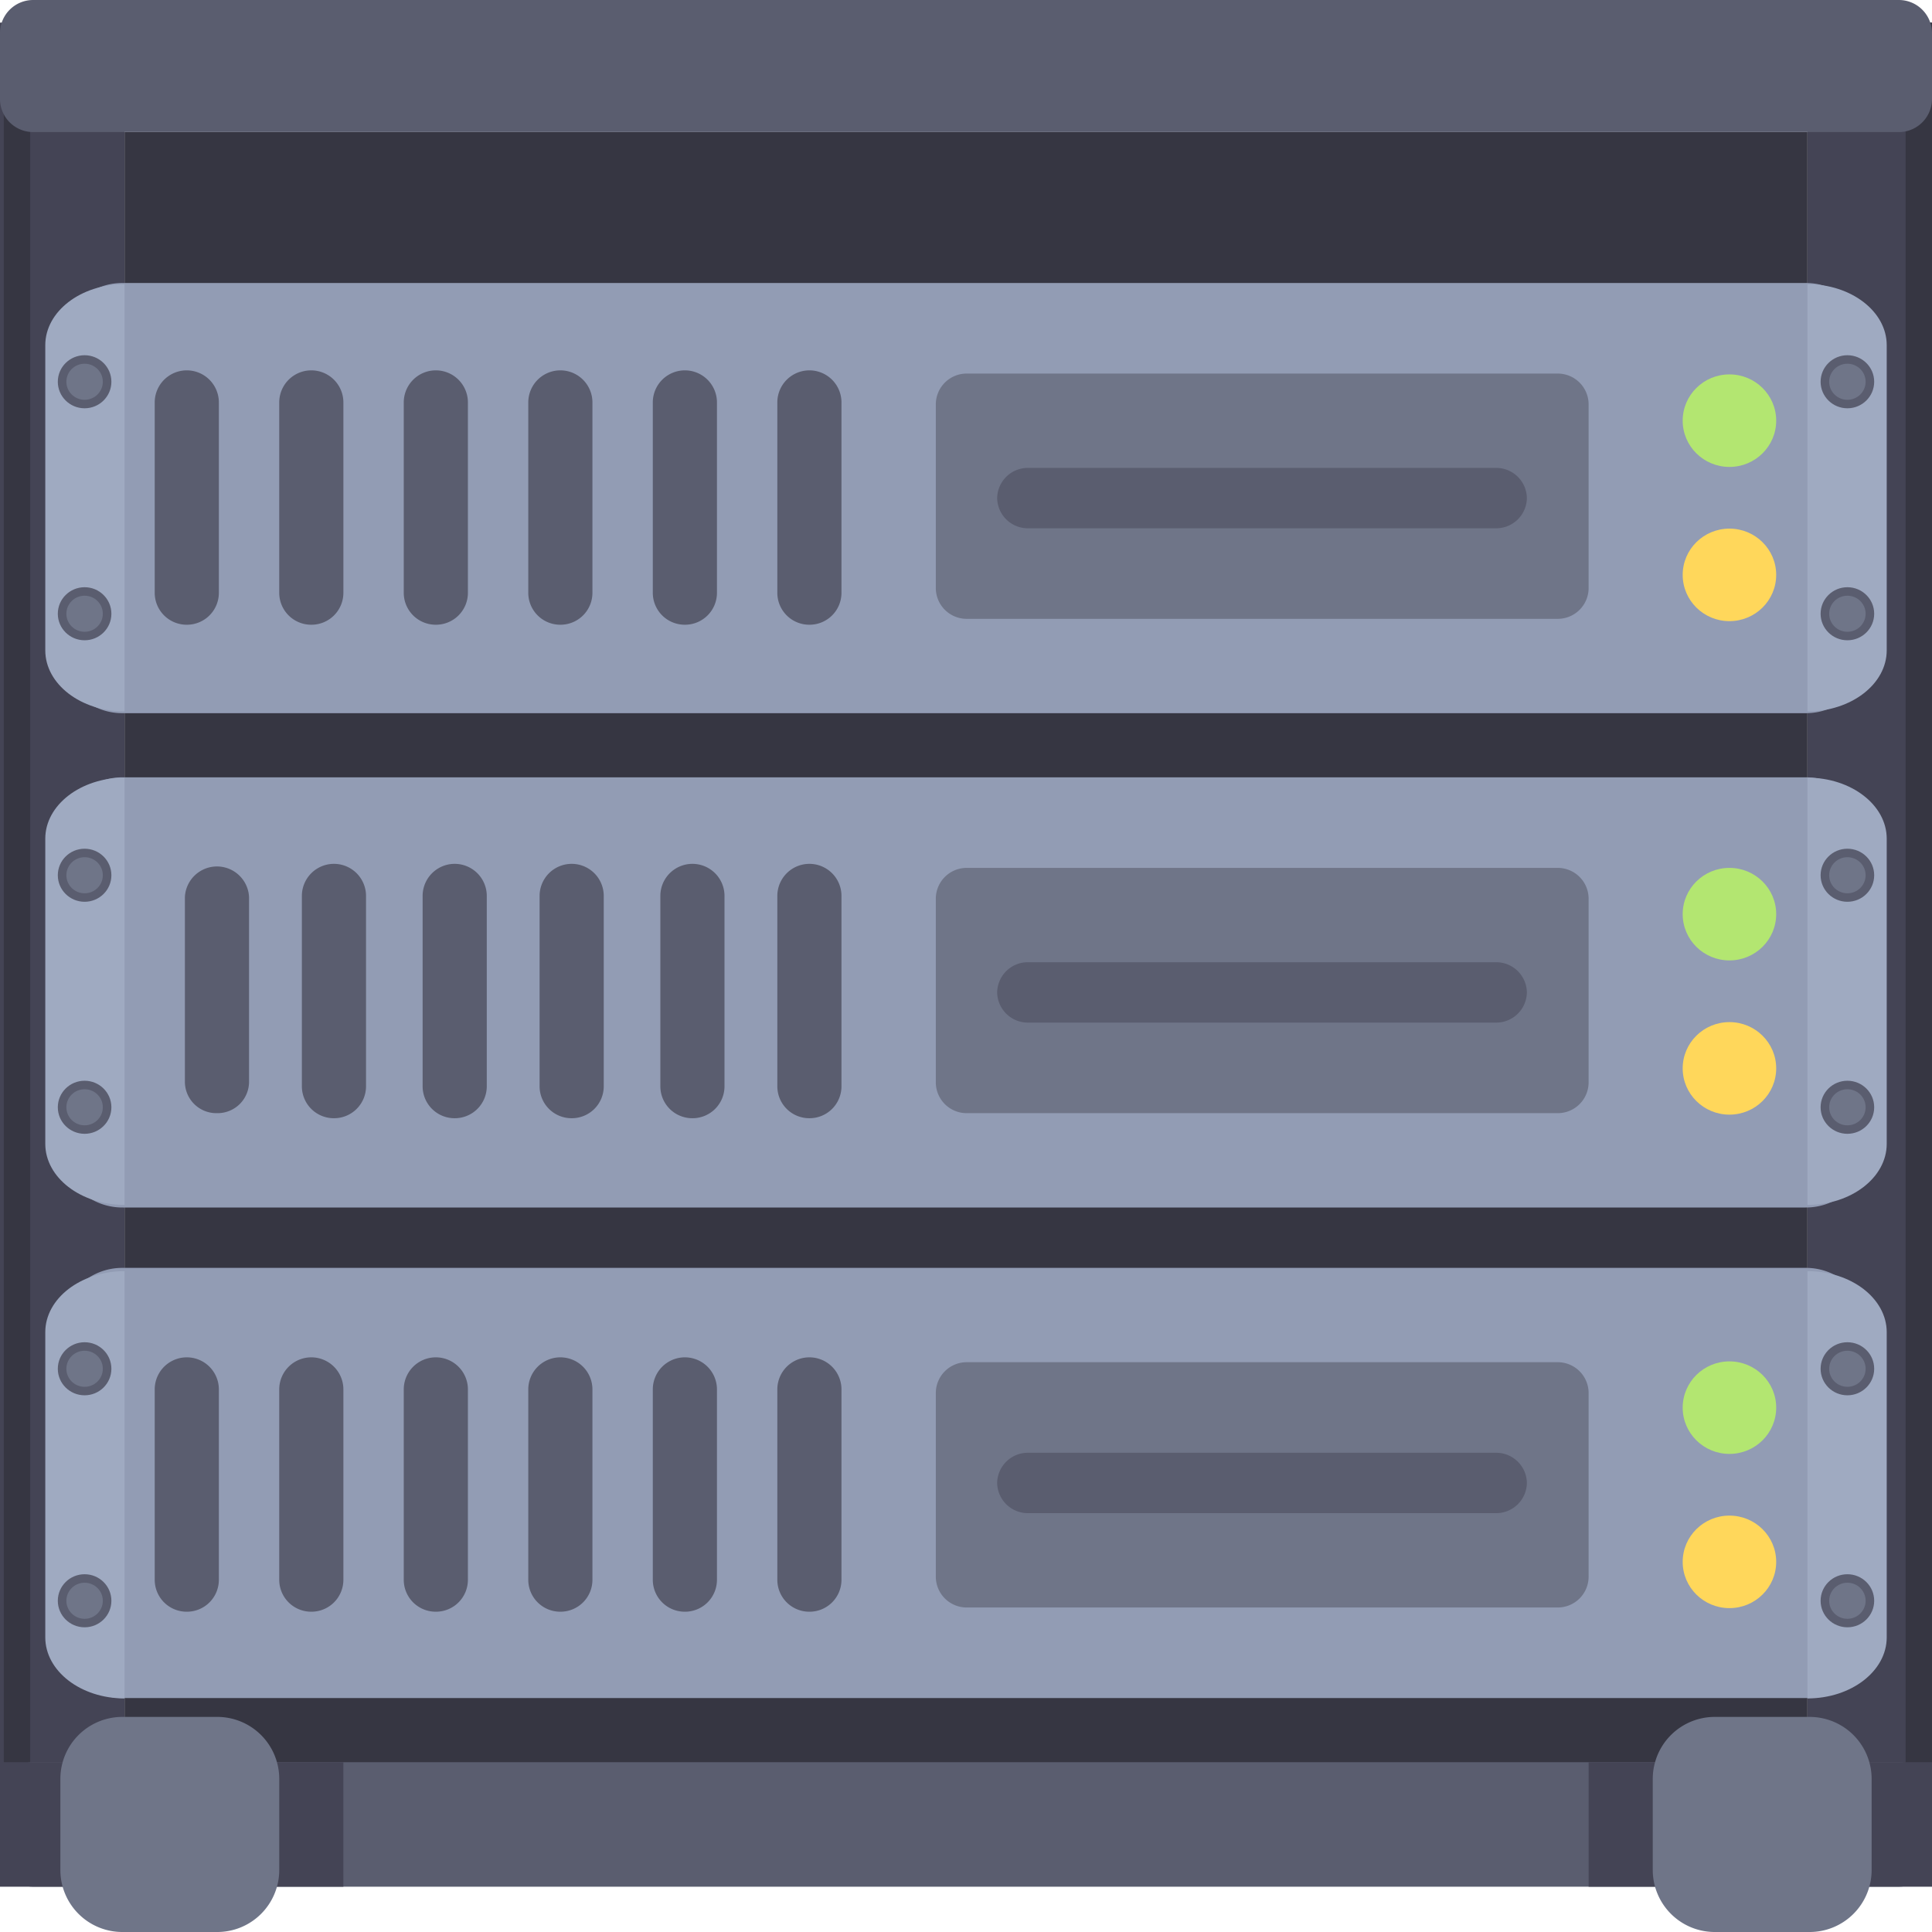 <svg xmlns="http://www.w3.org/2000/svg" viewBox="0 0 512 512"><defs><style>.a{fill:#363642;}.b{fill:#445;}.c{fill:#5a5d6f;}.d{fill:#6f7588;}.e{fill:#929cb4;}.f{fill:#b3e671;}.g{fill:#ffd75b;}.h{fill:#9faac1;}</style></defs><title>server</title><rect class="a" x="33" y="35" width="446" height="441"/><rect class="b" x="479" y="6" width="33" height="477"/><rect class="b" y="6" width="33" height="477"/><rect class="a" x="1" y="6" width="7" height="477"/><rect class="a" x="505" y="6" width="7" height="477"/><path class="c" d="M512,8.75v17.5A8.79,8.79,0,0,1,503.17,35H8.83A8.79,8.79,0,0,1,0,26.25H0V8.75A8.79,8.79,0,0,1,8.83,0H503.17A8.79,8.79,0,0,1,512,8.75Z" transform="translate(0 0)"/><path class="c" d="M512,475.25v16.5c0,4.56-4,8.25-8.83,8.25H8.83C4,500,0,496.26,0,491.75v-16.5C0,470.69,4,467,8.83,467H503.17C508,467,512,470.69,512,475.25Z" transform="translate(0 0)"/><rect class="b" y="467" width="91" height="33"/><path class="d" d="M57.43,512H32.59A16.42,16.42,0,0,1,16,495.76V471.29A16.42,16.42,0,0,1,32.55,455H57.43A16.42,16.42,0,0,1,74,471.27v24.45A16.42,16.42,0,0,1,57.44,512Z" transform="translate(0 0)"/><rect class="b" x="421" y="467" width="91" height="33"/><path class="d" d="M479.45,512H454.58A16.43,16.43,0,0,1,438,495.73V471.29A16.43,16.43,0,0,1,454.57,455h24.89A16.43,16.43,0,0,1,496,471.29v24.43A16.43,16.43,0,0,1,479.45,512Z" transform="translate(0 0)"/><path class="e" d="M478.52,189h-446A16.4,16.4,0,0,1,16,172.76V91.29A16.4,16.4,0,0,1,32.5,75h446A16.4,16.4,0,0,1,495,91.29v81.43A16.4,16.4,0,0,1,478.52,189Z" transform="translate(0 0)"/><ellipse class="f" cx="458.32" cy="111.48" rx="12.39" ry="12.26"/><ellipse class="g" cx="458.32" cy="152.35" rx="12.39" ry="12.26"/><path class="c" d="M49.5,165.56a8.46,8.46,0,0,1-8.5-8.41h0v-50.5a8.5,8.5,0,0,1,17,0v50.5a8.46,8.46,0,0,1-8.5,8.41Z" transform="translate(0 0)"/><path class="c" d="M82.5,165.56a8.46,8.46,0,0,1-8.5-8.41h0v-50.5a8.5,8.5,0,0,1,17,0v50.5a8.46,8.46,0,0,1-8.5,8.41Z" transform="translate(0 0)"/><path class="c" d="M115.5,165.56a8.46,8.46,0,0,1-8.5-8.41h0v-50.5a8.5,8.5,0,0,1,17,0v50.5a8.46,8.46,0,0,1-8.5,8.41Z" transform="translate(0 0)"/><path class="c" d="M148.5,165.56a8.46,8.46,0,0,1-8.5-8.41h0v-50.5a8.5,8.5,0,0,1,17,0v50.5a8.46,8.46,0,0,1-8.5,8.41Z" transform="translate(0 0)"/><path class="c" d="M181.5,165.56a8.46,8.46,0,0,1-8.5-8.41h0v-50.5a8.5,8.5,0,0,1,17,0v50.5a8.46,8.46,0,0,1-8.5,8.41Z" transform="translate(0 0)"/><path class="c" d="M214.5,165.56a8.46,8.46,0,0,1-8.5-8.41h0v-50.5a8.5,8.5,0,0,1,17,0v50.5A8.46,8.46,0,0,1,214.5,165.56Z" transform="translate(0 0)"/><path class="d" d="M412.76,164H256.24a8.18,8.18,0,0,1-8.24-8.13V107.09A8.18,8.18,0,0,1,256.24,99H412.76a8.18,8.18,0,0,1,8.24,8.13v48.78A8.18,8.18,0,0,1,412.76,164Z" transform="translate(0 0)"/><path class="c" d="M396.38,140H272.52a8.13,8.13,0,0,1-8.26-8h0a8.13,8.13,0,0,1,8.26-8H396.38a8.13,8.13,0,0,1,8.26,8h0A8.13,8.13,0,0,1,396.38,140Z" transform="translate(0 0)"/><path class="e" d="M478.52,320h-446A16.4,16.4,0,0,1,16,303.76V222.29A16.4,16.4,0,0,1,32.5,206h446A16.4,16.4,0,0,1,495,222.29v81.43A16.4,16.4,0,0,1,478.52,320Z" transform="translate(0 0)"/><ellipse class="f" cx="458.32" cy="242.26" rx="12.39" ry="12.26"/><ellipse class="g" cx="458.32" cy="283.13" rx="12.39" ry="12.26"/><path class="c" d="M57.49,295A8.34,8.34,0,0,1,49,286.81V237.72a8.51,8.51,0,0,1,17,0h0V286.8a8.34,8.34,0,0,1-8.47,8.2Z" transform="translate(0 0)"/><path class="c" d="M88.5,296.34a8.46,8.46,0,0,1-8.5-8.41v-50.5a8.5,8.5,0,0,1,17,0v50.5A8.46,8.46,0,0,1,88.5,296.34Z" transform="translate(0 0)"/><path class="c" d="M120.5,296.34a8.46,8.46,0,0,1-8.5-8.41v-50.5a8.5,8.5,0,0,1,17,0v50.5A8.46,8.46,0,0,1,120.5,296.34Z" transform="translate(0 0)"/><path class="c" d="M151.5,296.34a8.46,8.46,0,0,1-8.5-8.41v-50.5a8.5,8.5,0,0,1,17,0v50.5A8.46,8.46,0,0,1,151.5,296.34Z" transform="translate(0 0)"/><path class="c" d="M183.5,296.34a8.46,8.46,0,0,1-8.5-8.41v-50.5a8.5,8.5,0,0,1,17,0v50.5A8.46,8.46,0,0,1,183.5,296.34Z" transform="translate(0 0)"/><path class="c" d="M214.5,296.34a8.46,8.46,0,0,1-8.5-8.41v-50.5a8.5,8.5,0,0,1,17,0v50.52A8.46,8.46,0,0,1,214.5,296.34Z" transform="translate(0 0)"/><path class="d" d="M412.76,295H256.24a8.18,8.18,0,0,1-8.24-8.12V238.12a8.18,8.18,0,0,1,8.24-8.12H412.76a8.18,8.18,0,0,1,8.24,8.12v48.75A8.18,8.18,0,0,1,412.76,295Z" transform="translate(0 0)"/><path class="c" d="M396.38,271H272.52a8.13,8.13,0,0,1-8.26-8h0a8.13,8.13,0,0,1,8.26-8H396.38a8.13,8.13,0,0,1,8.26,8h0A8.13,8.13,0,0,1,396.38,271Z" transform="translate(0 0)"/><path class="e" d="M478.52,450h-446A16.4,16.4,0,0,1,16,433.76s0,0,0,0V352.29A16.4,16.4,0,0,1,32.5,336h446A16.4,16.4,0,0,1,495,352.29v81.43A16.4,16.4,0,0,1,478.52,450Z" transform="translate(0 0)"/><ellipse class="f" cx="458.32" cy="373.04" rx="12.39" ry="12.26"/><ellipse class="g" cx="458.32" cy="413.91" rx="12.39" ry="12.26"/><path class="c" d="M49.5,427.12a8.46,8.46,0,0,1-8.5-8.41v-50.5a8.5,8.5,0,0,1,17,0v50.5A8.46,8.46,0,0,1,49.5,427.12Z" transform="translate(0 0)"/><path class="c" d="M82.5,427.12a8.46,8.46,0,0,1-8.5-8.41v-50.5a8.5,8.5,0,0,1,17,0v50.5A8.46,8.46,0,0,1,82.5,427.12Z" transform="translate(0 0)"/><path class="c" d="M115.5,427.12a8.46,8.46,0,0,1-8.5-8.41v-50.5a8.5,8.5,0,0,1,17,0v50.5A8.46,8.46,0,0,1,115.5,427.12Z" transform="translate(0 0)"/><path class="c" d="M148.5,427.12a8.46,8.46,0,0,1-8.5-8.41v-50.5a8.5,8.5,0,0,1,17,0v50.5A8.46,8.46,0,0,1,148.5,427.12Z" transform="translate(0 0)"/><path class="c" d="M181.5,427.12a8.46,8.46,0,0,1-8.5-8.41v-50.5a8.5,8.5,0,0,1,17,0v50.5A8.46,8.46,0,0,1,181.5,427.12Z" transform="translate(0 0)"/><path class="c" d="M214.5,427.12a8.46,8.46,0,0,1-8.5-8.41v-50.5a8.5,8.5,0,0,1,17,0v50.52A8.46,8.46,0,0,1,214.5,427.12Z" transform="translate(0 0)"/><path class="d" d="M412.76,426H256.24a8.18,8.18,0,0,1-8.24-8.12V369.12a8.18,8.18,0,0,1,8.24-8.12H412.76a8.18,8.18,0,0,1,8.24,8.12v48.75A8.18,8.18,0,0,1,412.76,426Z" transform="translate(0 0)"/><path class="c" d="M396.38,401H272.52a8.13,8.13,0,0,1-8.26-8h0a8.13,8.13,0,0,1,8.26-8H396.38a8.13,8.13,0,0,1,8.26,8h0A8.13,8.13,0,0,1,396.38,401Z" transform="translate(0 0)"/><path class="h" d="M12,222.26v80.87c0,8.93,9.4,16.18,21,16.18V206.09C21.4,206.09,12,213.33,12,222.26Z" transform="translate(0 0)"/><ellipse class="c" cx="22.42" cy="293.44" rx="7.1" ry="7.03"/><ellipse class="d" cx="22.42" cy="293.44" rx="4.83" ry="4.78"/><ellipse class="c" cx="22.42" cy="231.95" rx="7.1" ry="7.03"/><ellipse class="d" cx="22.42" cy="231.95" rx="4.83" ry="4.78"/><path class="h" d="M12,91.48v80.87c0,8.93,9.4,16.18,21,16.18V75.31C21.4,75.31,12,82.54,12,91.48Z" transform="translate(0 0)"/><ellipse class="c" cx="22.42" cy="162.65" rx="7.1" ry="7.03"/><ellipse class="d" cx="22.42" cy="162.65" rx="4.83" ry="4.78"/><ellipse class="c" cx="22.42" cy="101.17" rx="7.1" ry="7.03"/><ellipse class="d" cx="22.42" cy="101.17" rx="4.83" ry="4.78"/><path class="h" d="M500,91.48v80.87c0,8.93-9.4,16.18-21,16.18V75.31C490.6,75.31,500,82.54,500,91.48Z" transform="translate(0 0)"/><ellipse class="c" cx="489.58" cy="162.65" rx="7.1" ry="7.03"/><ellipse class="d" cx="489.58" cy="162.65" rx="4.83" ry="4.78"/><ellipse class="c" cx="489.58" cy="101.17" rx="7.1" ry="7.03"/><ellipse class="d" cx="489.58" cy="101.17" rx="4.83" ry="4.78"/><path class="h" d="M500,222.26v80.87c0,8.93-9.4,16.18-21,16.18V206.09C490.6,206.09,500,213.33,500,222.26Z" transform="translate(0 0)"/><ellipse class="c" cx="489.58" cy="293.44" rx="7.1" ry="7.03"/><ellipse class="d" cx="489.58" cy="293.44" rx="4.83" ry="4.78"/><ellipse class="c" cx="489.58" cy="231.95" rx="7.1" ry="7.03"/><ellipse class="d" cx="489.58" cy="231.95" rx="4.83" ry="4.78"/><path class="h" d="M500,353.05v80.87c0,8.93-9.4,16.18-21,16.18V336.87C490.6,336.87,500,344.11,500,353.05Z" transform="translate(0 0)"/><ellipse class="c" cx="489.58" cy="424.22" rx="7.1" ry="7.03"/><ellipse class="d" cx="489.58" cy="424.22" rx="4.83" ry="4.78"/><ellipse class="c" cx="489.58" cy="362.74" rx="7.1" ry="7.03"/><ellipse class="d" cx="489.58" cy="362.74" rx="4.83" ry="4.78"/><path class="h" d="M12,353.05v80.87c0,8.93,9.4,16.18,21,16.18V336.87C21.4,336.87,12,344.11,12,353.05Z" transform="translate(0 0)"/><ellipse class="c" cx="22.42" cy="424.22" rx="7.1" ry="7.03"/><ellipse class="d" cx="22.42" cy="424.22" rx="4.83" ry="4.78"/><ellipse class="c" cx="22.42" cy="362.74" rx="7.1" ry="7.03"/><ellipse class="d" cx="22.42" cy="362.74" rx="4.83" ry="4.78"/></svg>
<!-- Copyright 2017, Ou Junfeng(ox@ooxx.dk) -->
